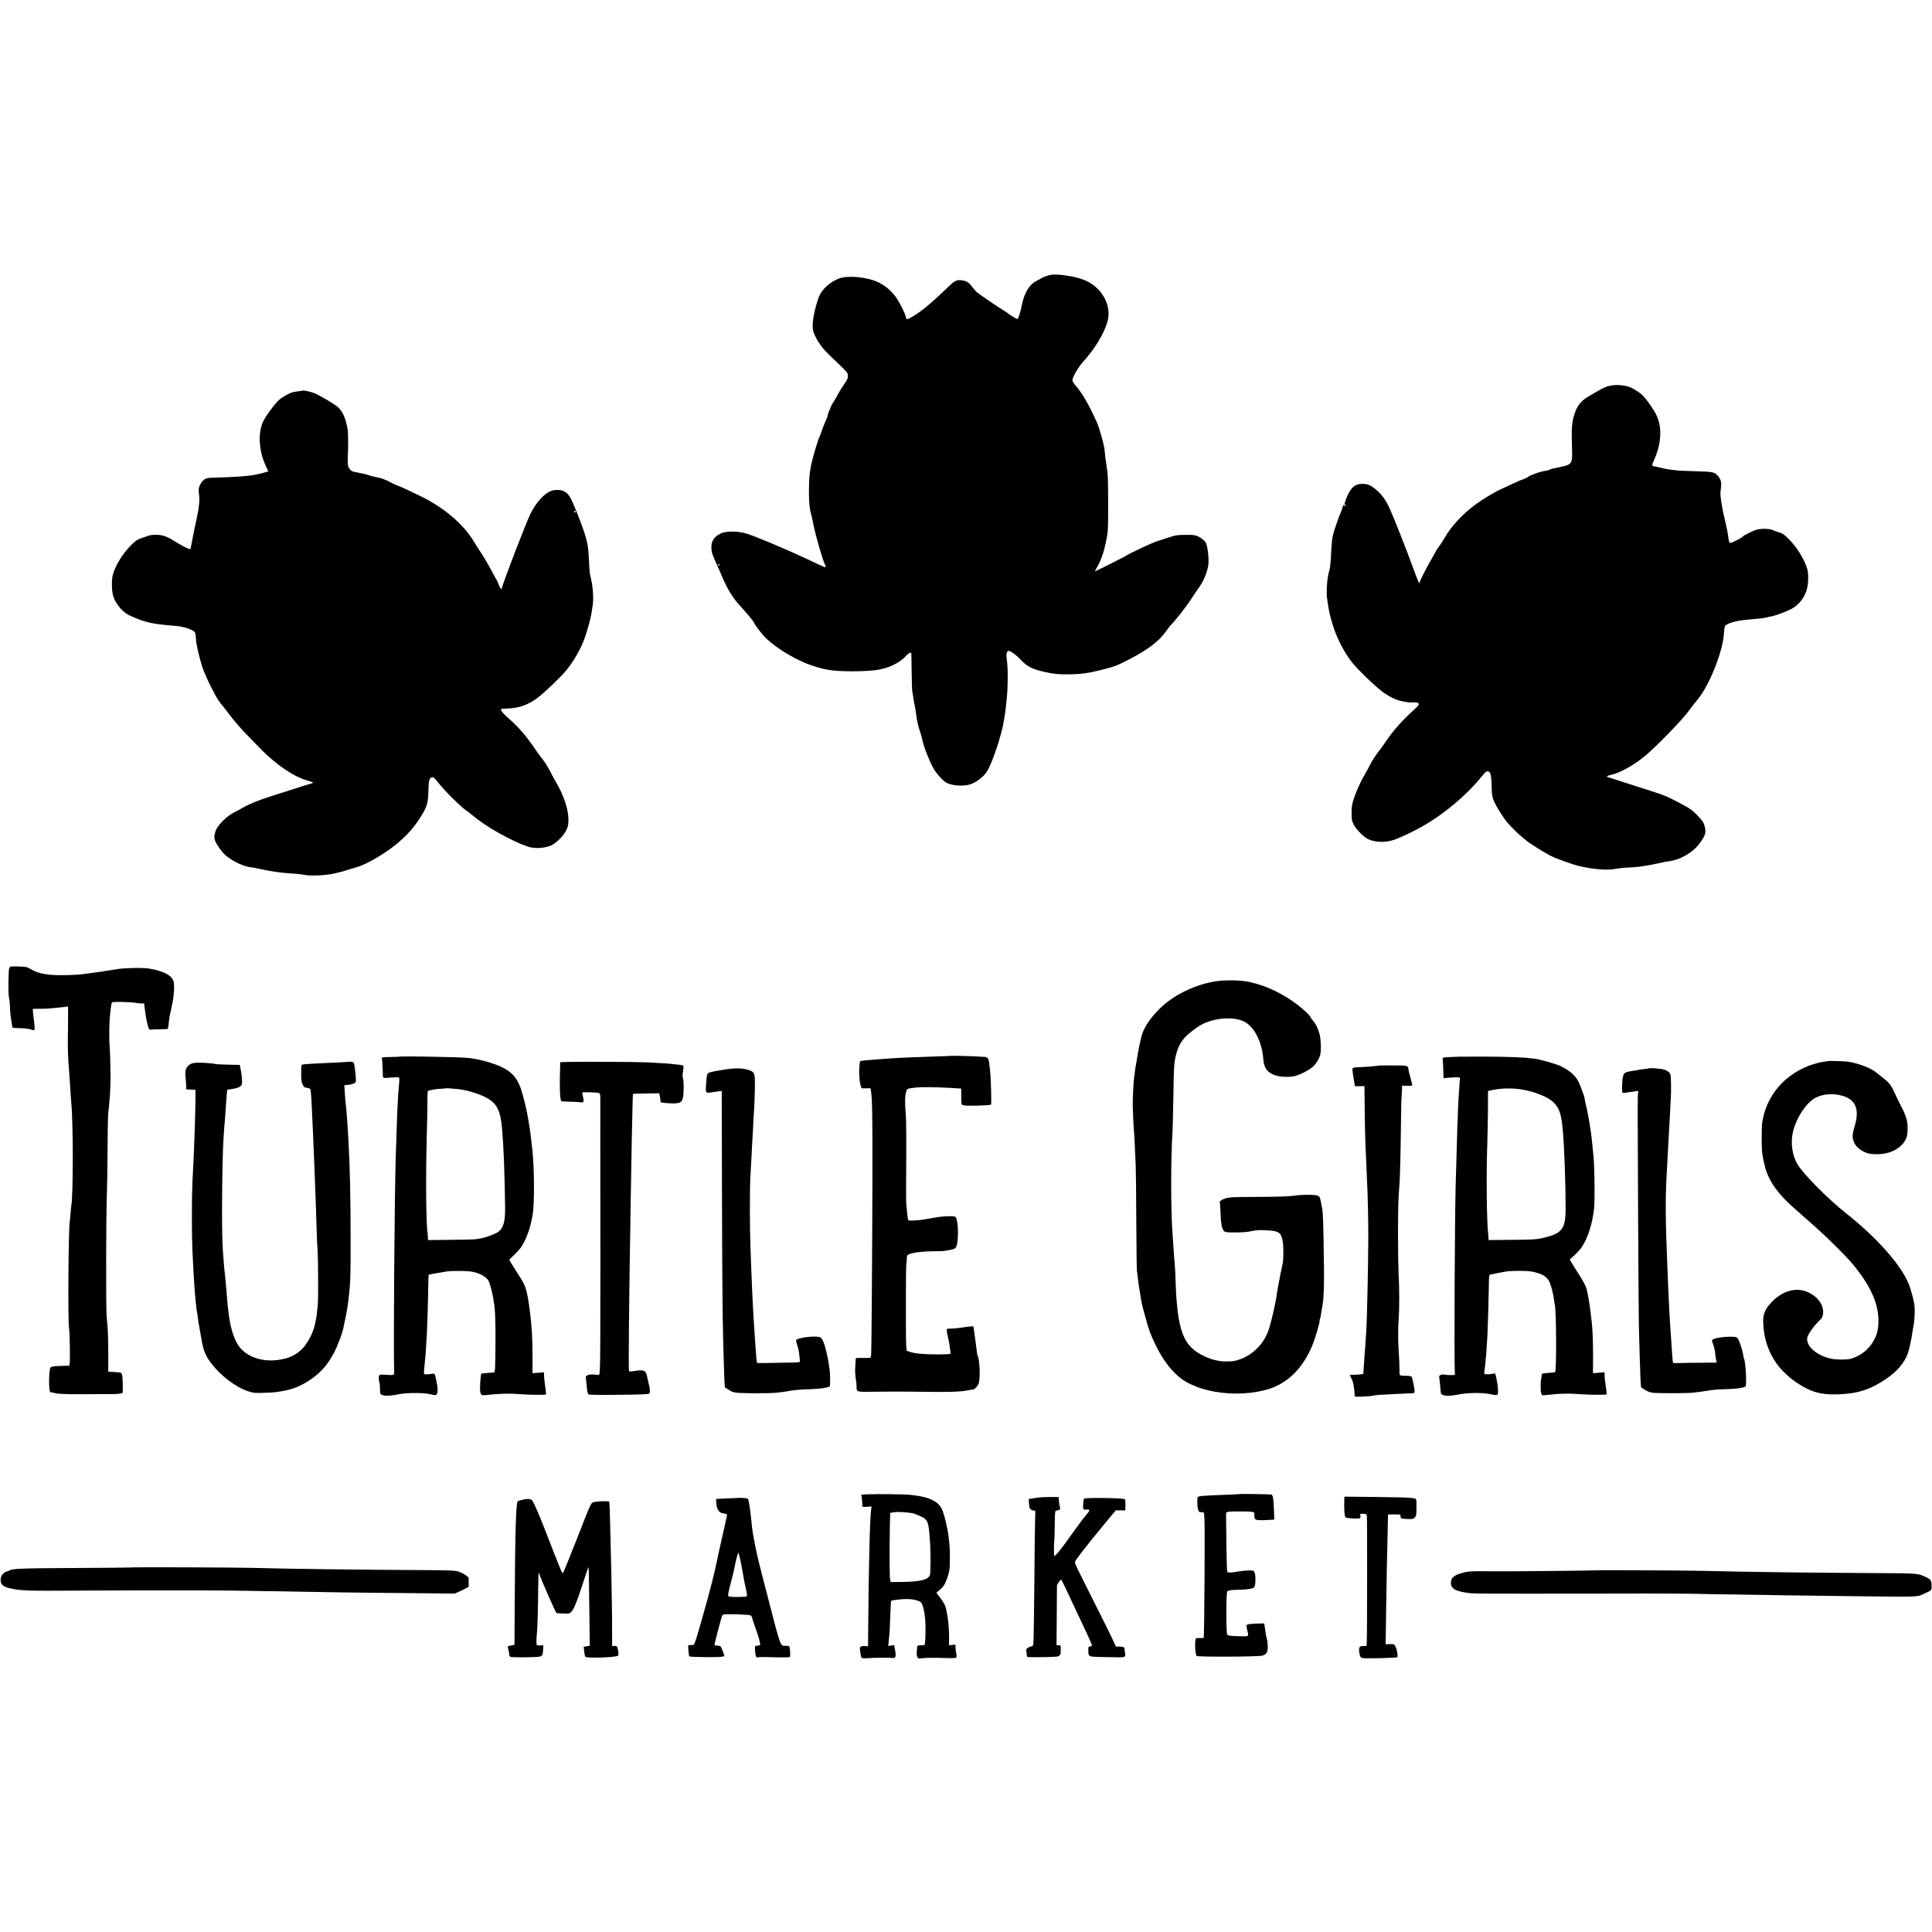<?xml version="1.0" standalone="no"?>
<!DOCTYPE svg PUBLIC "-//W3C//DTD SVG 20010904//EN"
 "http://www.w3.org/TR/2001/REC-SVG-20010904/DTD/svg10.dtd">
<svg version="1.0" xmlns="http://www.w3.org/2000/svg"
 width="2614pt" height="2614pt" viewBox="0 0 2614 2614"
 preserveAspectRatio="xMidYMid meet">
<g transform="translate(0,2614) scale(0.1,-0.1)"
fill="#000000" stroke="none">
<path d="M14230 22423 c-42 -5 -103 -26 -140 -47 -19 -12 -52 -30 -74 -41 -92
-47 -162 -168 -193 -335 -12 -69 -42 -163 -56 -176 -6 -6 -110 57 -127 76 -3
3 -51 35 -108 70 -95 60 -286 191 -322 222 -8 7 -33 37 -55 66 -44 59 -73 78
-133 88 -73 12 -102 -1 -183 -79 -247 -238 -380 -348 -511 -421 -59 -33 -64
-33 -72 4 -9 47 -71 174 -121 250 -62 94 -152 173 -250 220 -149 72 -413 98
-533 52 -113 -43 -216 -132 -261 -224 -43 -90 -95 -305 -95 -398 -1 -78 2 -91
35 -160 47 -97 107 -176 211 -274 241 -230 230 -217 230 -271 0 -23 -15 -53
-50 -103 -28 -39 -63 -95 -78 -124 -15 -29 -44 -80 -65 -114 -22 -34 -39 -65
-39 -70 -1 -5 -9 -27 -20 -49 -11 -22 -19 -49 -20 -60 0 -11 -13 -47 -28 -80
-16 -33 -39 -91 -52 -130 -12 -38 -26 -74 -30 -80 -12 -15 -75 -219 -98 -315
-38 -153 -47 -242 -47 -430 1 -163 7 -228 31 -313 8 -29 21 -88 29 -132 25
-134 136 -519 156 -540 5 -5 9 -17 9 -27 0 -22 18 -29 -256 101 -288 135 -721
317 -825 345 -121 33 -272 32 -340 -3 -60 -31 -88 -59 -110 -106 -21 -47 -18
-130 7 -191 16 -39 21 -52 68 -157 14 -31 38 -85 52 -120 74 -177 157 -310
260 -418 65 -69 174 -201 174 -210 0 -13 70 -109 125 -173 110 -127 354 -287
580 -381 69 -28 201 -69 255 -79 19 -3 46 -8 60 -11 120 -23 465 -24 636 -1
163 22 317 95 406 195 38 43 67 53 69 24 1 -10 3 -124 4 -253 1 -129 5 -246 9
-260 3 -14 9 -43 11 -65 3 -22 7 -51 10 -65 3 -14 7 -36 10 -50 3 -14 7 -36
10 -50 2 -14 7 -45 10 -70 14 -107 27 -164 55 -245 11 -33 23 -71 25 -85 17
-94 80 -262 146 -391 37 -70 116 -162 174 -203 62 -43 221 -59 321 -32 80 21
183 97 233 171 74 108 209 515 236 708 3 23 8 49 10 57 2 8 6 42 10 75 3 33 8
79 11 102 22 173 25 452 6 583 -10 68 -3 104 21 113 20 7 102 -50 160 -112 91
-98 162 -135 328 -172 127 -28 182 -34 309 -33 180 0 275 13 483 65 155 39
201 57 366 143 251 132 394 242 488 375 26 36 49 68 52 71 59 53 235 277 306
392 17 27 52 78 78 115 48 68 77 122 104 197 14 39 16 48 28 99 16 65 1 243
-25 312 -12 33 -58 73 -110 97 -39 19 -62 22 -170 21 -112 -1 -135 -4 -215
-31 -49 -17 -128 -42 -175 -57 -71 -23 -382 -169 -415 -195 -13 -11 -411 -210
-418 -210 -4 0 9 26 28 58 62 104 111 264 141 467 12 83 10 742 -2 820 -7 39
-15 93 -18 120 -4 28 -9 64 -11 80 -2 17 -7 60 -10 98 -5 63 -68 289 -102 367
-91 209 -202 403 -280 492 -33 36 -53 68 -53 83 0 44 81 181 153 260 149 162
278 377 322 536 39 143 -6 304 -119 426 -64 69 -138 116 -237 149 -117 40
-312 67 -399 57z m-4495 -3923 c3 -5 -1 -10 -10 -10 -9 0 -13 5 -10 10 3 6 8
10 10 10 2 0 7 -4 10 -10z"/>
<path d="M21835 20929 c-77 -9 -124 -25 -200 -70 -38 -23 -92 -54 -119 -69
-118 -66 -173 -129 -211 -245 -39 -115 -45 -200 -35 -500 6 -178 -5 -193 -163
-224 -59 -11 -116 -25 -126 -30 -10 -6 -29 -12 -42 -15 -13 -3 -46 -9 -74 -15
-51 -10 -176 -58 -185 -70 -6 -9 -75 -41 -87 -41 -4 0 -57 -23 -118 -51 -60
-28 -135 -63 -165 -77 -93 -42 -240 -131 -347 -209 -172 -124 -335 -301 -422
-458 -19 -32 -51 -82 -72 -111 -22 -28 -39 -53 -39 -57 0 -3 -23 -45 -52 -94
-72 -123 -168 -311 -168 -328 0 -45 -24 7 -95 203 -84 233 -267 695 -317 802
-56 118 -107 186 -193 256 -65 52 -103 67 -175 67 -102 0 -163 -57 -218 -206
-21 -57 -23 -70 -12 -77 8 -5 11 -13 6 -17 -5 -4 -11 -2 -13 5 -9 23 -19 12
-32 -35 -8 -27 -17 -52 -21 -58 -8 -11 -60 -155 -84 -231 -32 -99 -37 -135
-50 -389 -5 -89 -13 -146 -23 -175 -3 -8 -7 -22 -8 -30 -1 -8 -5 -33 -10 -55
-13 -64 -19 -226 -11 -270 2 -11 7 -42 10 -70 41 -305 168 -609 344 -825 69
-85 287 -295 384 -370 85 -66 197 -123 269 -135 19 -3 50 -10 69 -14 19 -4 61
-7 92 -5 39 2 60 -2 68 -11 14 -17 5 -30 -60 -89 -165 -150 -279 -279 -385
-436 -31 -47 -67 -96 -79 -110 -33 -38 -114 -163 -134 -206 -9 -22 -37 -72
-61 -113 -61 -103 -115 -222 -152 -332 -27 -80 -32 -109 -32 -195 0 -90 3
-108 26 -156 28 -57 118 -154 177 -190 89 -54 246 -64 367 -22 94 32 271 116
402 191 289 166 599 429 791 671 53 67 75 79 100 57 22 -20 30 -73 33 -220 2
-97 6 -118 33 -180 29 -69 126 -222 181 -287 44 -53 166 -171 208 -203 22 -17
42 -33 45 -37 15 -19 241 -162 326 -205 79 -40 292 -117 384 -139 191 -45 378
-61 485 -42 65 12 114 17 220 22 55 3 127 10 160 16 33 6 76 13 95 16 19 3 41
7 49 10 8 2 30 7 50 10 20 3 54 10 76 16 22 6 54 12 70 13 163 17 340 118 433
247 81 111 89 146 62 243 -11 39 -30 66 -92 130 -65 69 -96 92 -195 145 -199
107 -246 127 -425 185 -95 30 -265 85 -378 121 -113 36 -211 68 -218 70 -25 7
-3 21 55 33 111 24 298 128 443 247 145 118 515 498 598 614 33 47 90 121 127
164 155 187 339 654 350 887 2 42 8 86 14 97 19 36 153 76 296 87 134 11 256
25 266 31 4 2 24 6 45 10 80 13 271 86 327 126 81 58 135 129 167 223 27 76
33 217 13 293 -33 124 -143 304 -256 414 -57 57 -78 71 -133 87 -35 11 -73 25
-85 31 -33 18 -156 20 -213 3 -54 -16 -186 -82 -186 -93 0 -4 -38 -27 -85 -51
-96 -49 -98 -49 -109 30 -11 80 -14 96 -51 261 -2 8 -10 44 -19 80 -17 77 -40
224 -39 260 0 14 4 53 8 87 9 71 -3 111 -44 156 -46 51 -62 54 -296 61 -121 4
-231 8 -245 10 -14 2 -54 6 -90 11 -55 6 -103 16 -200 40 -8 2 -19 4 -25 4
-35 4 -38 19 -12 72 105 227 120 451 39 621 -34 73 -125 204 -185 266 -44 45
-142 106 -199 123 -56 16 -141 24 -193 18z"/>
<path d="M4098 20855 c-2 -2 -25 -5 -53 -8 -27 -3 -61 -8 -74 -11 -53 -12
-154 -68 -202 -113 -58 -54 -174 -213 -208 -284 -75 -159 -59 -408 39 -610 16
-34 30 -64 30 -65 0 -5 -105 -33 -180 -48 -98 -19 -298 -33 -565 -39 -99 -2
-123 -13 -165 -74 -30 -44 -38 -87 -27 -153 11 -71 2 -168 -28 -305 -27 -124
-71 -341 -80 -397 -3 -21 -10 -38 -15 -38 -18 0 -138 62 -210 109 -65 42 -113
65 -170 78 -33 8 -127 9 -155 2 -16 -4 -66 -20 -110 -36 -70 -24 -88 -36 -150
-98 -118 -118 -215 -276 -249 -405 -19 -73 -15 -229 9 -295 41 -116 141 -225
242 -263 21 -8 67 -27 103 -43 36 -15 110 -37 165 -48 94 -18 127 -22 300 -37
39 -3 77 -7 85 -9 8 -2 30 -7 48 -10 58 -10 141 -46 157 -68 9 -13 15 -44 15
-80 0 -64 42 -250 89 -397 39 -120 190 -422 237 -475 19 -22 80 -98 133 -170
54 -71 145 -177 202 -236 57 -58 127 -130 155 -160 242 -258 504 -441 706
-494 37 -9 65 -21 62 -26 -3 -5 -11 -9 -18 -9 -7 0 -100 -29 -207 -64 -107
-35 -261 -84 -344 -110 -159 -50 -288 -102 -369 -149 -27 -16 -84 -46 -125
-67 -103 -52 -222 -169 -251 -246 -29 -80 -26 -120 15 -188 19 -32 53 -80 75
-106 78 -93 264 -192 383 -204 23 -2 72 -11 108 -20 116 -27 308 -57 397 -61
109 -6 177 -13 222 -22 83 -17 285 -8 398 18 26 6 56 12 67 15 11 2 58 15 105
30 47 14 112 34 145 44 72 21 177 72 300 148 223 135 404 300 518 470 120 180
138 228 143 392 1 69 5 132 7 140 10 44 20 59 40 62 23 4 41 -11 92 -78 86
-111 321 -341 387 -380 9 -5 37 -27 63 -49 87 -74 219 -164 350 -238 121 -69
323 -167 343 -167 5 0 22 -7 39 -15 81 -40 237 -38 338 5 66 28 170 131 206
205 27 56 30 71 30 151 -1 135 -62 319 -166 498 -29 50 -67 120 -84 155 -32
62 -87 147 -121 186 -10 11 -44 58 -76 105 -124 183 -230 306 -371 428 -74 65
-104 105 -90 119 3 3 48 6 99 8 143 5 270 51 391 143 96 72 307 274 389 372
95 114 192 283 243 420 41 111 88 284 100 365 3 22 9 65 14 95 14 83 5 241
-20 347 -6 27 -13 57 -15 68 -6 28 -13 123 -18 245 -8 180 -34 276 -165 607
-78 195 -104 239 -164 273 -43 25 -121 28 -179 8 -93 -33 -205 -157 -280 -308
-61 -123 -388 -975 -388 -1010 0 -28 -24 1 -43 50 -11 30 -24 60 -28 66 -5 6
-22 35 -37 65 -66 124 -149 268 -183 314 -19 28 -54 82 -77 121 -146 251 -420
484 -757 643 -60 29 -141 68 -180 86 -38 18 -81 36 -95 40 -14 4 -57 24 -95
44 -104 53 -114 57 -255 86 -3 0 -27 8 -55 17 -27 9 -66 19 -86 22 -20 3 -42
8 -50 10 -8 3 -31 8 -53 11 -43 6 -77 40 -88 89 -3 16 -4 73 -2 125 7 126 6
318 -1 356 -29 169 -72 260 -152 322 -47 37 -219 138 -287 169 -43 19 -160 46
-168 39z m3692 -1634 c0 -6 -4 -13 -10 -16 -5 -3 -10 1 -10 9 0 9 5 16 10 16
6 0 10 -4 10 -9z"/>
<path d="M148 13063 c-9 -2 -19 -12 -23 -21 -12 -33 -16 -351 -4 -395 6 -23
13 -82 14 -132 3 -85 7 -124 22 -205 3 -19 7 -43 8 -52 1 -10 4 -20 6 -22 2
-3 48 -6 102 -7 54 -1 115 -8 135 -15 64 -23 65 -22 58 59 -4 39 -9 86 -12
102 -3 17 -6 49 -8 73 l-3 42 91 1 c50 0 107 2 126 4 19 2 64 6 100 9 36 4 86
9 113 12 l47 7 1 -64 c1 -35 0 -125 -1 -199 -5 -308 -3 -404 15 -610 2 -25 6
-90 10 -145 8 -132 16 -252 20 -295 26 -265 26 -1247 0 -1381 -3 -12 -7 -60
-11 -107 -3 -47 -8 -95 -10 -106 -18 -94 -27 -1343 -10 -1441 9 -51 16 -428 9
-476 l-5 -37 -119 -3 c-91 -3 -122 -8 -134 -20 -27 -27 -28 -342 -1 -337 6 1
36 -4 66 -12 53 -13 216 -17 613 -12 75 0 152 1 170 0 44 -1 116 8 124 15 8 8
5 188 -3 235 -4 19 -12 36 -18 38 -13 5 -70 11 -131 13 l-40 1 0 247 c0 137
-4 291 -8 343 -4 52 -11 129 -15 170 -9 104 -7 1361 3 1600 4 107 9 389 10
625 1 237 5 464 9 505 4 41 9 95 12 120 15 159 19 237 19 420 -1 113 -4 259
-9 325 -15 211 -8 439 20 614 2 13 8 27 14 31 14 9 256 3 312 -8 25 -5 62 -9
82 -8 20 1 36 -1 37 -4 0 -3 2 -23 5 -45 11 -97 26 -188 43 -247 16 -57 20
-63 42 -59 13 3 70 5 127 5 56 0 102 3 103 6 0 3 3 14 5 25 3 11 7 43 9 70 2
28 8 73 15 100 6 28 13 59 16 70 2 11 11 54 19 95 21 106 27 235 13 282 -25
84 -145 146 -343 175 -89 13 -349 6 -435 -12 -14 -2 -45 -8 -70 -11 -52 -7
-74 -10 -115 -18 -16 -2 -68 -10 -115 -16 -47 -6 -96 -13 -110 -15 -65 -12
-219 -20 -355 -19 -173 1 -292 25 -378 76 -28 16 -60 32 -71 34 -33 6 -190 12
-208 7z"/>
<path d="M16429 12860 c-282 -50 -564 -191 -745 -374 -119 -120 -196 -233
-232 -341 -18 -52 -59 -258 -77 -380 -4 -22 -8 -47 -10 -55 -2 -8 -7 -42 -11
-75 -3 -33 -8 -69 -10 -80 -7 -32 -18 -262 -18 -350 0 -84 12 -332 19 -400 3
-39 10 -176 21 -430 3 -66 7 -410 8 -765 2 -355 6 -656 9 -670 3 -14 8 -52 11
-85 7 -68 11 -93 33 -225 22 -139 22 -136 70 -310 48 -177 67 -229 133 -366
134 -282 307 -473 495 -549 22 -9 54 -22 70 -30 40 -18 166 -51 241 -65 255
-44 529 -29 744 41 259 86 459 293 584 605 33 85 100 314 90 314 -2 0 0 10 5
23 5 12 12 44 15 70 4 26 11 70 16 96 26 138 29 316 17 951 -6 309 -9 345 -34
463 -14 68 -20 80 -42 89 -42 16 -208 17 -316 1 -73 -11 -204 -15 -485 -17
-344 -1 -392 -3 -448 -20 -54 -16 -91 -44 -77 -57 2 -3 6 -66 9 -141 6 -153
19 -218 48 -245 17 -16 39 -18 157 -18 92 0 161 6 213 18 56 12 105 16 180 12
194 -8 219 -24 244 -154 11 -61 11 -239 0 -290 -10 -45 -45 -216 -50 -246 -3
-16 -10 -55 -16 -85 -6 -30 -13 -73 -16 -95 -13 -112 -73 -370 -110 -481 -57
-171 -200 -322 -364 -387 -36 -14 -83 -28 -105 -32 -47 -7 -159 -8 -195 0 -93
18 -136 32 -217 71 -278 133 -355 344 -378 1030 -2 83 -7 173 -10 200 -3 27
-7 83 -10 124 -4 71 -11 166 -20 290 -25 318 -25 1048 0 1400 2 30 6 222 10
425 3 204 8 402 11 440 13 170 57 297 137 389 42 50 167 148 232 182 182 97
446 114 587 37 134 -73 234 -275 251 -508 9 -117 59 -182 165 -215 72 -22 184
-27 257 -10 73 16 204 84 253 131 46 44 88 117 98 171 10 57 6 191 -9 253 -20
83 -47 142 -90 193 -21 24 -37 48 -37 52 0 14 -88 98 -164 157 -198 154 -426
264 -651 315 -128 29 -345 32 -486 8z"/>
<path d="M12867 11854 c-1 -1 -94 -5 -207 -8 -291 -9 -528 -19 -675 -31 -78
-6 -98 -7 -260 -20 -44 -4 -82 -9 -84 -11 -23 -22 -20 -265 3 -329 l14 -40 60
0 60 0 6 -36 c17 -107 21 -314 20 -1109 -2 -1012 -12 -2436 -18 -2465 -3 -11
-5 -25 -5 -31 -1 -6 -36 -9 -101 -7 -75 2 -100 0 -102 -9 -1 -7 -2 -31 -3 -53
-1 -22 -4 -62 -5 -90 -2 -40 7 -139 16 -177 1 -5 2 -29 3 -55 2 -81 -10 -77
258 -73 131 2 337 2 458 1 582 -8 682 -5 825 24 8 2 23 4 32 4 22 1 60 38 77
76 27 58 18 333 -12 383 -3 4 -7 27 -10 52 -12 95 -21 165 -22 170 -1 3 -5 34
-10 70 -5 36 -9 70 -10 75 -1 6 -3 15 -3 22 -2 12 -40 10 -157 -9 -38 -6 -97
-12 -130 -13 -33 -1 -63 -3 -67 -3 -12 -3 -9 -46 7 -109 9 -32 20 -92 25 -134
5 -41 10 -81 12 -89 2 -12 -28 -14 -177 -15 -184 0 -309 11 -380 36 l-39 14
-5 70 c-7 106 -5 1066 1 1095 4 14 7 48 7 76 1 47 4 53 29 63 61 25 172 39
311 41 80 0 153 2 161 4 8 1 38 6 65 11 74 12 94 22 106 52 29 76 26 320 -4
383 -12 24 -16 25 -103 24 -80 -1 -128 -7 -246 -29 -16 -3 -40 -7 -55 -9 -16
-3 -50 -8 -78 -12 -27 -4 -77 -7 -109 -8 -46 -1 -59 2 -61 15 -4 23 -15 116
-21 184 -4 33 -6 182 -4 330 4 590 3 824 -5 910 -13 136 -12 245 4 297 15 52
4 47 136 64 54 7 266 6 395 -2 58 -3 130 -7 160 -9 l55 -3 1 -98 c1 -127 -1
-121 35 -129 53 -12 353 -3 368 11 8 7 -2 365 -13 454 -3 19 -8 63 -11 98 -8
75 -23 92 -78 93 -23 0 -62 3 -87 5 -43 4 -350 11 -353 8z"/>
<path d="M5406 11843 c-1 -1 -51 -3 -111 -4 -117 -1 -139 -5 -128 -22 4 -6 8
-64 9 -129 2 -65 5 -122 8 -127 4 -5 32 -7 64 -4 31 4 80 7 107 7 57 1 53 12
42 -119 -14 -154 -22 -315 -32 -645 -3 -91 -7 -223 -10 -295 -17 -521 -33
-2638 -22 -2907 2 -66 1 -67 -88 -60 -93 6 -107 5 -116 -10 -8 -12 -3 -83 7
-99 2 -4 4 -33 5 -66 0 -32 3 -66 5 -75 11 -37 108 -42 244 -13 109 23 345 23
434 1 61 -16 70 -16 84 -3 14 15 18 74 8 122 -2 11 -9 47 -16 81 -16 82 -18
84 -67 75 -23 -5 -54 -7 -70 -6 -32 1 -32 1 -18 130 12 122 13 132 20 245 3
58 8 134 10 170 6 100 17 456 19 637 1 90 4 164 7 166 5 4 179 35 249 45 64 9
256 8 318 -1 115 -16 219 -73 246 -135 20 -46 52 -171 61 -235 4 -27 8 -59 11
-70 12 -66 19 -233 18 -477 -2 -398 -4 -450 -23 -450 -32 -1 -166 -12 -168
-14 -7 -6 -17 -121 -18 -187 0 -97 11 -113 74 -105 181 21 319 25 487 12 117
-9 323 -11 330 -3 3 3 1 38 -5 79 -13 83 -20 150 -20 192 l-1 29 -77 -6 -78
-6 0 232 c-1 253 -9 393 -35 602 -35 270 -54 340 -126 452 -64 99 -154 244
-154 247 0 2 36 39 81 82 66 65 89 96 125 169 51 104 85 211 110 351 26 143
25 606 -1 864 -7 69 -15 141 -20 180 -3 19 -7 55 -10 79 -6 47 -10 74 -26 166
-6 33 -13 74 -16 90 -10 66 -66 283 -89 345 -45 118 -90 179 -178 239 -102 70
-326 142 -516 166 -102 13 -933 28 -944 18z m784 -438 c113 -10 277 -58 381
-112 153 -79 202 -175 223 -439 21 -252 34 -588 40 -1039 3 -200 -20 -287 -91
-341 -38 -29 -169 -78 -238 -89 -22 -4 -53 -9 -70 -12 -16 -3 -168 -6 -337 -8
l-308 -3 -1 42 c0 22 -2 49 -4 59 -20 107 -26 737 -11 1297 5 168 9 376 9 463
0 151 1 158 21 162 73 17 108 22 161 24 33 1 61 4 63 6 3 3 38 1 162 -10z"/>
<path d="M19737 11843 c-1 -1 -51 -3 -112 -5 -89 -3 -109 -7 -106 -19 3 -13
10 -149 11 -231 l0 -36 63 6 c100 9 162 8 160 -3 0 -5 -4 -57 -8 -115 -3 -58
-8 -125 -10 -150 -8 -93 -25 -615 -40 -1193 -12 -458 -21 -2291 -12 -2506 l2
-54 -55 -2 c-30 -1 -68 2 -83 6 -17 5 -38 3 -53 -3 -23 -11 -25 -16 -19 -52 4
-23 9 -70 11 -106 3 -36 7 -75 9 -87 9 -41 98 -49 235 -21 130 26 335 28 444
3 94 -21 97 -18 94 69 -1 51 -30 202 -40 212 -2 1 -19 0 -38 -4 -30 -7 -68 -8
-103 -3 -5 1 -6 18 -3 39 3 20 8 61 11 90 3 28 7 73 10 100 4 43 11 141 20
302 6 114 17 490 19 653 1 130 4 158 16 161 15 5 147 30 210 41 79 14 286 14
356 0 143 -27 214 -72 244 -153 25 -65 50 -168 56 -232 3 -25 7 -51 10 -58 21
-67 26 -904 4 -917 -4 -3 -46 -8 -94 -11 -78 -6 -86 -9 -87 -28 0 -12 -3 -30
-5 -41 -11 -47 -12 -177 -2 -205 10 -31 11 -31 67 -25 202 22 300 24 486 10
112 -8 324 -9 332 -1 3 3 -2 52 -11 110 -9 58 -16 124 -16 147 l0 42 -78 -6
-79 -6 1 222 c1 193 -6 370 -18 472 -2 17 -7 57 -11 90 -15 144 -44 311 -61
362 -19 55 -51 113 -119 218 -29 44 -64 101 -79 127 l-27 47 42 38 c61 55 87
83 121 131 79 114 147 326 166 522 13 136 5 636 -13 755 -2 17 -6 57 -9 90 -8
83 -16 155 -21 185 -2 14 -11 72 -20 130 -9 58 -24 134 -32 170 -8 36 -17 74
-19 85 -2 11 -6 32 -10 47 -3 15 -5 29 -5 30 3 9 -60 181 -82 223 -43 85 -131
160 -249 214 -63 28 -269 87 -338 96 -159 20 -321 27 -693 29 -186 0 -339 0
-340 -1z m848 -443 c171 -28 349 -97 424 -166 87 -78 116 -162 136 -389 21
-251 37 -700 38 -1050 0 -287 -46 -346 -318 -407 -78 -18 -132 -21 -407 -23
l-318 -3 -1 32 c-1 17 -3 40 -4 51 -20 164 -27 819 -12 1215 4 113 8 321 9
462 l1 257 56 12 c120 26 269 29 396 9z"/>
<path d="M24727 11783 c-2 -1 -23 -5 -48 -8 -71 -9 -187 -43 -265 -79 -315
-146 -520 -412 -571 -742 -10 -64 -10 -353 1 -427 7 -48 22 -119 40 -187 52
-188 180 -366 406 -560 41 -36 77 -68 80 -71 3 -3 28 -25 55 -49 241 -206 545
-503 660 -645 221 -273 324 -500 330 -724 3 -147 -21 -231 -98 -343 -61 -88
-171 -165 -279 -193 -46 -13 -182 -13 -247 -1 -193 36 -341 154 -341 270 0 35
42 108 102 179 34 39 70 78 79 85 26 18 42 78 35 128 -13 95 -84 182 -192 235
-156 77 -342 33 -490 -115 -93 -94 -128 -165 -128 -261 0 -267 98 -516 271
-690 71 -71 111 -104 185 -154 183 -124 320 -163 548 -157 271 8 446 64 660
210 148 101 242 211 292 341 17 43 52 207 63 290 3 28 11 70 17 95 5 25 12 95
13 155 3 95 0 126 -25 225 -16 63 -40 143 -54 177 -109 264 -432 628 -856 963
-242 192 -575 529 -652 660 -69 119 -93 287 -61 428 45 196 183 406 309 470
108 55 248 63 378 21 164 -53 215 -183 153 -394 -34 -115 -38 -150 -21 -205
19 -65 65 -114 139 -151 55 -27 78 -32 153 -35 174 -7 320 55 397 167 34 48
45 95 45 186 1 93 -20 164 -84 288 -29 55 -69 138 -90 185 -48 108 -71 138
-165 211 -42 33 -84 67 -94 75 -68 55 -248 122 -378 140 -54 7 -267 13 -272 7z"/>
<path d="M4718 11775 c-3 -3 -131 -10 -353 -20 -220 -10 -279 -15 -284 -24 -4
-5 -6 -58 -6 -118 0 -88 4 -115 20 -148 17 -35 25 -40 57 -43 23 -2 42 -10 47
-20 5 -9 12 -78 15 -152 12 -261 16 -336 21 -440 3 -58 7 -166 10 -240 3 -74
7 -184 10 -245 3 -60 7 -182 10 -270 3 -88 8 -209 10 -270 3 -60 7 -198 10
-305 3 -107 8 -217 11 -245 9 -94 12 -680 3 -755 -4 -41 -11 -100 -14 -130 -3
-30 -11 -73 -17 -95 -5 -22 -11 -47 -13 -55 -19 -95 -98 -243 -169 -313 -94
-95 -224 -145 -392 -153 -206 -9 -390 74 -478 216 -57 92 -103 247 -122 415
-3 33 -8 67 -9 76 -2 8 -6 53 -10 100 -3 46 -8 100 -10 119 -2 19 -7 71 -10
115 -4 44 -8 91 -10 105 -5 33 -15 141 -20 210 -2 30 -7 107 -12 170 -16 237
-8 1198 12 1495 5 79 16 211 20 255 2 19 6 78 9 130 8 122 18 255 20 256 0 1
22 4 48 7 73 9 129 29 143 51 16 24 13 105 -7 209 l-14 69 -162 3 c-89 2 -166
6 -170 9 -12 7 -130 17 -216 18 -94 0 -132 -14 -167 -63 -23 -32 -26 -72 -14
-189 2 -19 4 -52 4 -72 l1 -37 63 -3 62 -3 -1 -170 c-2 -160 -6 -321 -19 -635
-6 -135 -7 -169 -22 -460 -9 -199 -9 -689 0 -895 18 -381 30 -564 43 -685 13
-126 15 -146 19 -160 2 -8 7 -37 10 -65 3 -27 8 -63 11 -80 8 -51 24 -139 29
-165 3 -14 8 -41 11 -60 24 -146 54 -222 126 -318 132 -176 337 -331 511 -388
64 -21 86 -23 207 -19 74 2 146 6 160 9 14 2 58 10 99 16 151 25 280 83 420
189 120 92 205 197 282 351 38 77 102 246 113 303 57 276 56 269 75 430 22
183 26 294 25 782 0 541 -10 996 -28 1300 -4 61 -9 149 -11 196 -3 47 -7 108
-9 135 -2 27 -7 87 -11 134 -4 47 -9 94 -11 105 -2 11 -6 63 -9 116 l-6 96 56
6 c31 3 67 13 80 21 26 17 26 12 10 171 -10 91 -16 115 -34 116 -9 0 -24 2
-33 4 -9 2 -18 2 -20 0z"/>
<path d="M7688 11772 l-108 -3 -2 -72 c-9 -260 -2 -436 17 -455 4 -4 55 -7
113 -8 59 -1 121 -4 137 -7 53 -11 60 2 43 72 -13 55 -13 61 1 62 43 3 179 -2
204 -7 31 -6 30 -3 29 -194 0 -58 0 -159 0 -225 3 -3224 2 -3364 -15 -3392 -4
-6 -22 -8 -44 -4 -21 4 -44 6 -50 5 -7 -1 -24 -2 -37 -3 -26 -1 -59 -27 -51
-40 2 -4 7 -41 10 -82 8 -99 14 -132 26 -144 10 -10 187 -11 602 -4 168 3 220
7 226 18 9 15 5 65 -11 126 -6 22 -12 49 -14 60 -11 56 -14 67 -26 92 -16 34
-59 40 -156 23 -44 -7 -67 -8 -71 -1 -10 16 -1 895 23 2341 13 765 17 941 22
1155 7 279 5 255 18 256 6 1 86 3 178 4 l167 3 7 -31 c4 -18 8 -44 9 -59 0
-15 3 -30 7 -33 3 -3 53 -9 111 -12 152 -9 181 8 192 107 8 71 6 192 -3 225
-9 32 -9 54 3 126 4 26 3 49 -2 52 -4 3 -30 8 -58 11 -145 17 -132 16 -425 32
-131 7 -886 11 -1072 6z"/>
<path d="M18657 11724 c-7 -6 -122 -16 -229 -21 -119 -5 -131 -8 -130 -33 0
-12 12 -97 16 -117 2 -11 7 -41 11 -65 l7 -44 64 0 65 1 4 -350 c3 -192 6
-384 9 -425 2 -41 7 -151 11 -245 3 -93 8 -201 10 -240 10 -178 19 -553 18
-785 -1 -372 -17 -1125 -28 -1275 -2 -38 -7 -112 -10 -164 -4 -51 -8 -107 -10
-125 -2 -17 -7 -87 -11 -156 -3 -69 -8 -126 -9 -128 -5 -6 -55 -11 -122 -13
l-62 -2 23 -46 c27 -53 41 -126 45 -234 1 -16 11 -17 110 -13 60 3 119 8 132
11 43 10 91 14 249 21 85 4 166 8 180 9 14 1 51 3 83 3 55 2 57 3 57 30 0 31
-28 170 -39 192 -6 10 -25 15 -67 15 -108 2 -99 -7 -99 98 0 50 -4 144 -9 207
-11 149 -12 338 -2 470 11 134 10 425 -1 605 -4 77 -8 325 -8 550 1 361 4 466
21 680 6 84 15 431 19 795 2 190 6 359 9 375 2 17 4 56 5 88 l1 58 65 -2 c36
-1 68 1 71 4 4 3 -3 37 -14 74 -21 72 -34 126 -37 156 -4 39 -20 42 -211 42
-102 0 -186 -1 -187 -1z"/>
<path d="M9805 11669 c-204 -33 -226 -39 -237 -68 -5 -14 -12 -74 -15 -132 -7
-121 -6 -121 72 -109 28 4 70 11 95 14 l45 6 3 -1238 c3 -1187 7 -1803 17
-2147 15 -552 18 -624 27 -629 2 -1 26 -17 54 -34 43 -27 64 -33 130 -38 104
-7 429 -6 496 1 82 9 130 15 161 21 16 3 38 7 50 9 12 1 47 5 77 9 30 4 118 9
195 11 120 3 234 21 252 38 7 7 6 157 -1 217 -13 97 -22 150 -42 237 -32 140
-58 199 -93 211 -69 24 -321 -10 -321 -44 0 -8 9 -40 19 -72 11 -31 22 -86 25
-122 4 -36 8 -74 9 -85 2 -18 -6 -19 -203 -22 -113 -1 -242 -4 -287 -5 -45 -2
-84 0 -88 3 -7 8 -11 40 -20 169 -3 52 -8 120 -10 150 -19 247 -36 576 -50
945 -2 55 -7 188 -11 295 -10 254 -11 801 -1 960 4 69 10 166 12 215 3 50 7
131 9 180 3 50 8 144 12 210 3 66 8 143 9 170 11 151 19 365 19 475 0 153 -7
169 -92 195 -77 25 -184 26 -317 4z"/>
<path d="M22309 11686 c-2 -3 -31 -7 -64 -11 -33 -3 -67 -8 -75 -10 -8 -3 -33
-7 -55 -10 -108 -15 -137 -26 -150 -59 -11 -29 -18 -89 -18 -166 0 -79 1 -81
31 -76 15 3 50 8 77 11 28 3 64 8 82 11 31 6 31 5 26 -28 -7 -40 -7 -136 1
-1718 3 -685 8 -1328 10 -1430 3 -102 8 -284 11 -405 7 -267 14 -415 21 -426
2 -4 29 -22 59 -39 42 -24 71 -33 118 -36 94 -6 445 -5 502 1 87 9 182 22 227
30 51 10 134 17 253 20 128 3 228 18 252 37 19 15 1 341 -21 377 -3 3 -7 26
-11 51 -10 67 -53 195 -74 221 -17 21 -27 23 -107 23 -93 0 -202 -18 -230 -38
-14 -11 -14 -17 5 -66 12 -30 24 -82 27 -115 3 -33 9 -76 13 -96 l8 -35 -206
-2 c-113 0 -245 -2 -293 -4 -47 -2 -88 -1 -91 2 -3 3 -8 50 -12 105 -3 55 -8
123 -10 150 -4 45 -9 119 -20 290 -7 107 -20 369 -30 620 -34 814 -35 1069
-10 1465 2 25 6 106 9 180 7 137 13 249 21 375 2 39 7 129 11 200 3 72 8 150
9 175 8 110 5 318 -4 342 -12 31 -43 54 -92 69 -35 10 -193 22 -200 15z"/>
<path d="M11742 5922 c-91 -3 -93 -3 -86 -25 4 -12 8 -47 9 -77 2 -30 3 -59 4
-64 0 -4 28 -6 62 -3 l61 5 -6 -47 c-18 -148 -33 -787 -40 -1671 l-1 -175 -43
4 c-53 3 -75 -12 -67 -48 3 -15 7 -44 9 -65 2 -21 10 -43 18 -48 7 -5 50 -6
98 -2 82 6 254 7 314 2 44 -4 52 17 37 102 l-13 72 -40 -6 -40 -7 7 73 c13
126 14 158 21 348 4 102 8 187 11 190 10 11 149 26 221 25 44 -1 100 -9 130
-19 44 -15 57 -24 68 -51 27 -65 43 -169 46 -290 2 -115 -4 -255 -12 -260 -4
-3 -28 -6 -54 -6 -39 -2 -46 -5 -47 -23 0 -12 -2 -39 -5 -61 -3 -22 0 -53 5
-68 11 -28 12 -29 74 -22 60 6 169 6 352 1 50 -2 95 1 101 6 8 6 9 23 2 56 -5
26 -9 63 -10 83 l0 37 -44 -4 -44 -4 1 87 c3 172 -27 400 -62 467 -11 22 -41
66 -65 98 l-45 58 31 27 c47 39 56 49 78 85 25 40 58 138 68 198 8 54 8 286
-1 355 -3 28 -8 67 -10 89 -13 120 -63 323 -94 384 -55 108 -191 166 -438 188
-80 7 -415 11 -561 6z m545 -248 c24 -3 46 -5 50 -6 28 -2 152 -54 171 -72 52
-47 59 -76 77 -346 8 -118 6 -397 -3 -421 -25 -65 -136 -91 -398 -93 l-134 -1
-7 35 c-8 37 -9 421 -3 722 l4 178 40 8 c41 8 128 6 203 -4z"/>
<path d="M16768 5925 c-2 -2 -79 -5 -173 -9 -338 -12 -391 -17 -393 -38 -5
-67 -2 -133 8 -162 10 -32 15 -36 46 -36 31 0 34 -2 36 -32 0 -18 3 -46 4 -63
8 -82 -1 -1588 -10 -1603 -3 -5 -25 -7 -48 -5 -24 2 -48 0 -55 -4 -21 -15 -15
-209 8 -238 11 -15 832 -12 887 4 59 16 76 47 75 128 -1 35 -6 79 -12 96 -5
18 -13 55 -17 82 -4 28 -10 68 -13 90 l-6 40 -50 -1 c-109 -1 -176 -8 -185
-19 -6 -8 -5 -30 4 -66 24 -97 32 -92 -122 -87 -115 4 -137 7 -148 23 -16 22
-15 568 1 584 15 14 54 20 167 22 111 2 176 13 197 34 18 17 24 141 9 189 -10
31 -16 36 -42 37 -56 2 -110 -2 -166 -11 -142 -23 -158 -23 -166 2 -4 13 -9
176 -11 363 -2 187 -4 359 -4 383 -1 50 0 51 32 58 31 6 286 6 318 -1 33 -6
36 -11 33 -49 -6 -60 14 -69 147 -63 64 3 118 6 120 6 6 1 -7 261 -15 299 -4
18 -11 35 -17 39 -10 6 -433 13 -439 8z"/>
<path d="M14090 5882 c-19 -1 -65 -7 -102 -13 l-68 -11 1 -41 c3 -83 11 -101
51 -111 l37 -9 -4 -106 c-2 -58 -7 -432 -10 -831 -4 -399 -8 -745 -10 -770 -2
-25 -3 -62 -4 -82 -1 -35 -4 -38 -41 -48 -35 -9 -67 -40 -55 -51 2 -3 5 -24 6
-47 3 -38 6 -42 28 -43 156 -3 372 2 394 10 31 12 39 26 39 73 1 73 0 78 -29
78 l-28 0 3 407 3 408 25 38 c14 21 28 35 33 33 7 -5 56 -107 299 -626 120
-257 123 -263 110 -272 -7 -4 -18 -6 -25 -4 -14 6 -21 -20 -18 -72 4 -66 8
-68 162 -71 76 -1 178 -3 226 -4 109 -3 121 4 109 58 -5 22 -8 48 -6 57 3 20
-24 31 -78 30 l-39 -1 -52 112 c-29 62 -112 231 -186 377 -334 664 -324 641
-313 665 17 36 151 209 354 455 l194 235 65 0 64 0 2 72 c1 40 -2 75 -7 78
-29 18 -534 25 -551 8 -11 -11 -20 -114 -12 -139 2 -6 18 -10 36 -9 58 4 60
-4 14 -59 -38 -45 -108 -136 -159 -208 -9 -12 -55 -77 -102 -143 -97 -137
-182 -236 -184 -215 -3 50 -2 189 2 208 3 12 6 108 7 212 1 150 4 190 15 190
7 0 24 4 38 9 22 9 24 13 16 43 -5 18 -11 56 -13 83 l-4 50 -99 0 c-54 0 -115
-1 -134 -3z"/>
<path d="M18188 5828 c-3 -126 3 -203 17 -217 15 -15 174 -24 196 -11 7 5 9
18 5 34 -6 25 -5 26 38 24 40 -1 46 -4 50 -27 5 -33 4 -1649 -2 -1713 l-4 -48
-38 0 c-57 0 -68 -17 -59 -86 5 -37 14 -63 25 -71 14 -10 71 -12 247 -8 126 3
233 8 238 11 23 14 -10 157 -39 173 -10 5 -39 8 -66 6 l-48 -3 6 427 c6 438
14 837 21 1091 2 80 4 166 4 193 l1 47 85 0 c83 0 85 0 85 -24 0 -33 6 -35 94
-38 67 -3 78 0 98 20 21 21 23 31 23 138 0 129 8 117 -85 129 -25 3 -235 8
-467 11 l-423 4 -2 -62z"/>
<path d="M10007 5874 c-1 -1 -72 -4 -157 -7 -85 -4 -156 -7 -157 -7 -7 0 -2
-79 7 -111 15 -53 43 -80 90 -86 22 -3 42 -9 45 -12 4 -8 -1 -32 -68 -326 -25
-110 -48 -215 -52 -232 -3 -18 -12 -63 -21 -100 -9 -38 -18 -79 -20 -93 -7
-34 -67 -275 -98 -385 -136 -493 -178 -630 -193 -631 -7 -1 -27 -2 -43 -2
l-30 -2 4 -71 c3 -39 8 -75 13 -80 5 -5 101 -9 213 -10 189 -1 244 2 258 15 7
8 -39 125 -52 133 -6 4 -27 8 -46 8 -19 1 -34 5 -34 10 4 29 97 382 104 394 4
8 16 16 26 18 26 4 182 3 219 -1 17 -2 56 -4 88 -5 60 -1 68 -8 82 -71 2 -8
22 -66 44 -129 23 -63 44 -131 47 -150 3 -20 7 -42 9 -48 2 -7 -1 -14 -8 -14
-7 -1 -19 -3 -27 -4 -8 -1 -21 -3 -27 -4 -9 -1 -11 -19 -7 -68 6 -68 18 -98
35 -87 5 3 44 5 87 4 332 -7 343 -7 350 7 9 15 0 128 -11 139 -4 4 -26 7 -49
6 -38 -2 -45 2 -64 31 -11 17 -48 138 -82 267 -34 129 -75 289 -92 355 -114
436 -151 587 -174 711 -14 76 -28 148 -30 159 -2 12 -7 48 -11 80 -3 33 -8 76
-10 95 -3 19 -7 60 -10 90 -8 77 -21 155 -31 192 -4 12 -19 17 -60 20 -31 1
-56 2 -57 2z m11 -846 c12 -57 28 -146 37 -198 8 -52 25 -137 37 -187 12 -51
18 -96 14 -100 -9 -10 -189 -14 -229 -6 -27 5 -28 8 -22 47 4 22 13 66 21 96
20 74 45 170 50 195 2 11 6 34 10 50 20 104 47 205 53 205 4 0 17 -46 29 -102z"/>
<path d="M7057 5845 c-27 -7 -51 -15 -53 -18 -22 -22 -35 -445 -39 -1262 -2
-368 -4 -673 -4 -676 -1 -4 -19 -9 -42 -12 -22 -3 -43 -8 -46 -11 -4 -3 -1
-23 5 -45 7 -21 12 -50 12 -65 0 -17 7 -29 19 -34 18 -7 211 -7 344 -1 81 4
92 13 95 93 l3 66 -41 -3 c-23 -2 -44 1 -47 6 -7 11 -7 89 1 152 8 63 16 335
18 617 2 189 6 242 14 195 7 -35 220 -524 233 -531 7 -4 124 -10 157 -7 56 3
93 78 195 391 40 124 75 228 79 233 7 8 7 17 14 -584 l6 -476 -41 -7 -42 -7 7
-61 c3 -33 11 -67 17 -75 17 -20 370 -10 436 12 14 5 15 42 1 98 -8 34 -12 37
-42 37 l-34 0 0 183 c1 177 -9 795 -17 1067 -2 74 -6 261 -10 415 -4 154 -9
284 -12 288 -6 10 -144 6 -199 -5 -50 -10 -39 12 -244 -513 -81 -206 -170
-426 -180 -444 -6 -11 -13 -3 -29 30 -15 33 -153 383 -244 619 -55 142 -129
308 -145 327 -24 27 -68 29 -145 8z"/>
<path d="M1766 4932 c-2 -2 -344 -5 -760 -7 -732 -4 -842 -8 -881 -35 -5 -4
-21 -10 -35 -13 -39 -9 -78 -57 -81 -97 -6 -79 28 -110 144 -134 137 -29 220
-31 892 -27 1051 5 1942 5 2320 -3 358 -6 716 -13 1255 -21 168 -3 581 -7 919
-10 l614 -6 93 42 c52 24 94 47 95 53 1 15 1 87 0 111 -1 25 -84 77 -151 96
-32 9 -148 14 -400 15 -954 5 -1956 18 -2345 30 -220 7 -1673 12 -1679 6z"/>
<path d="M21576 4893 c-3 -4 -1204 -15 -1356 -13 -340 4 -355 3 -463 -30 -80
-25 -116 -55 -124 -103 -16 -99 52 -140 267 -164 41 -4 397 -7 790 -6 1362 4
2036 3 2220 -1 165 -4 372 -7 1275 -21 138 -2 513 -7 835 -11 973 -11 912 -12
1000 27 123 56 115 48 114 118 -1 71 -11 84 -93 121 -93 42 -108 43 -646 46
-873 4 -1810 16 -2340 30 -224 6 -1474 12 -1479 7z"/>
</g>
</svg>
